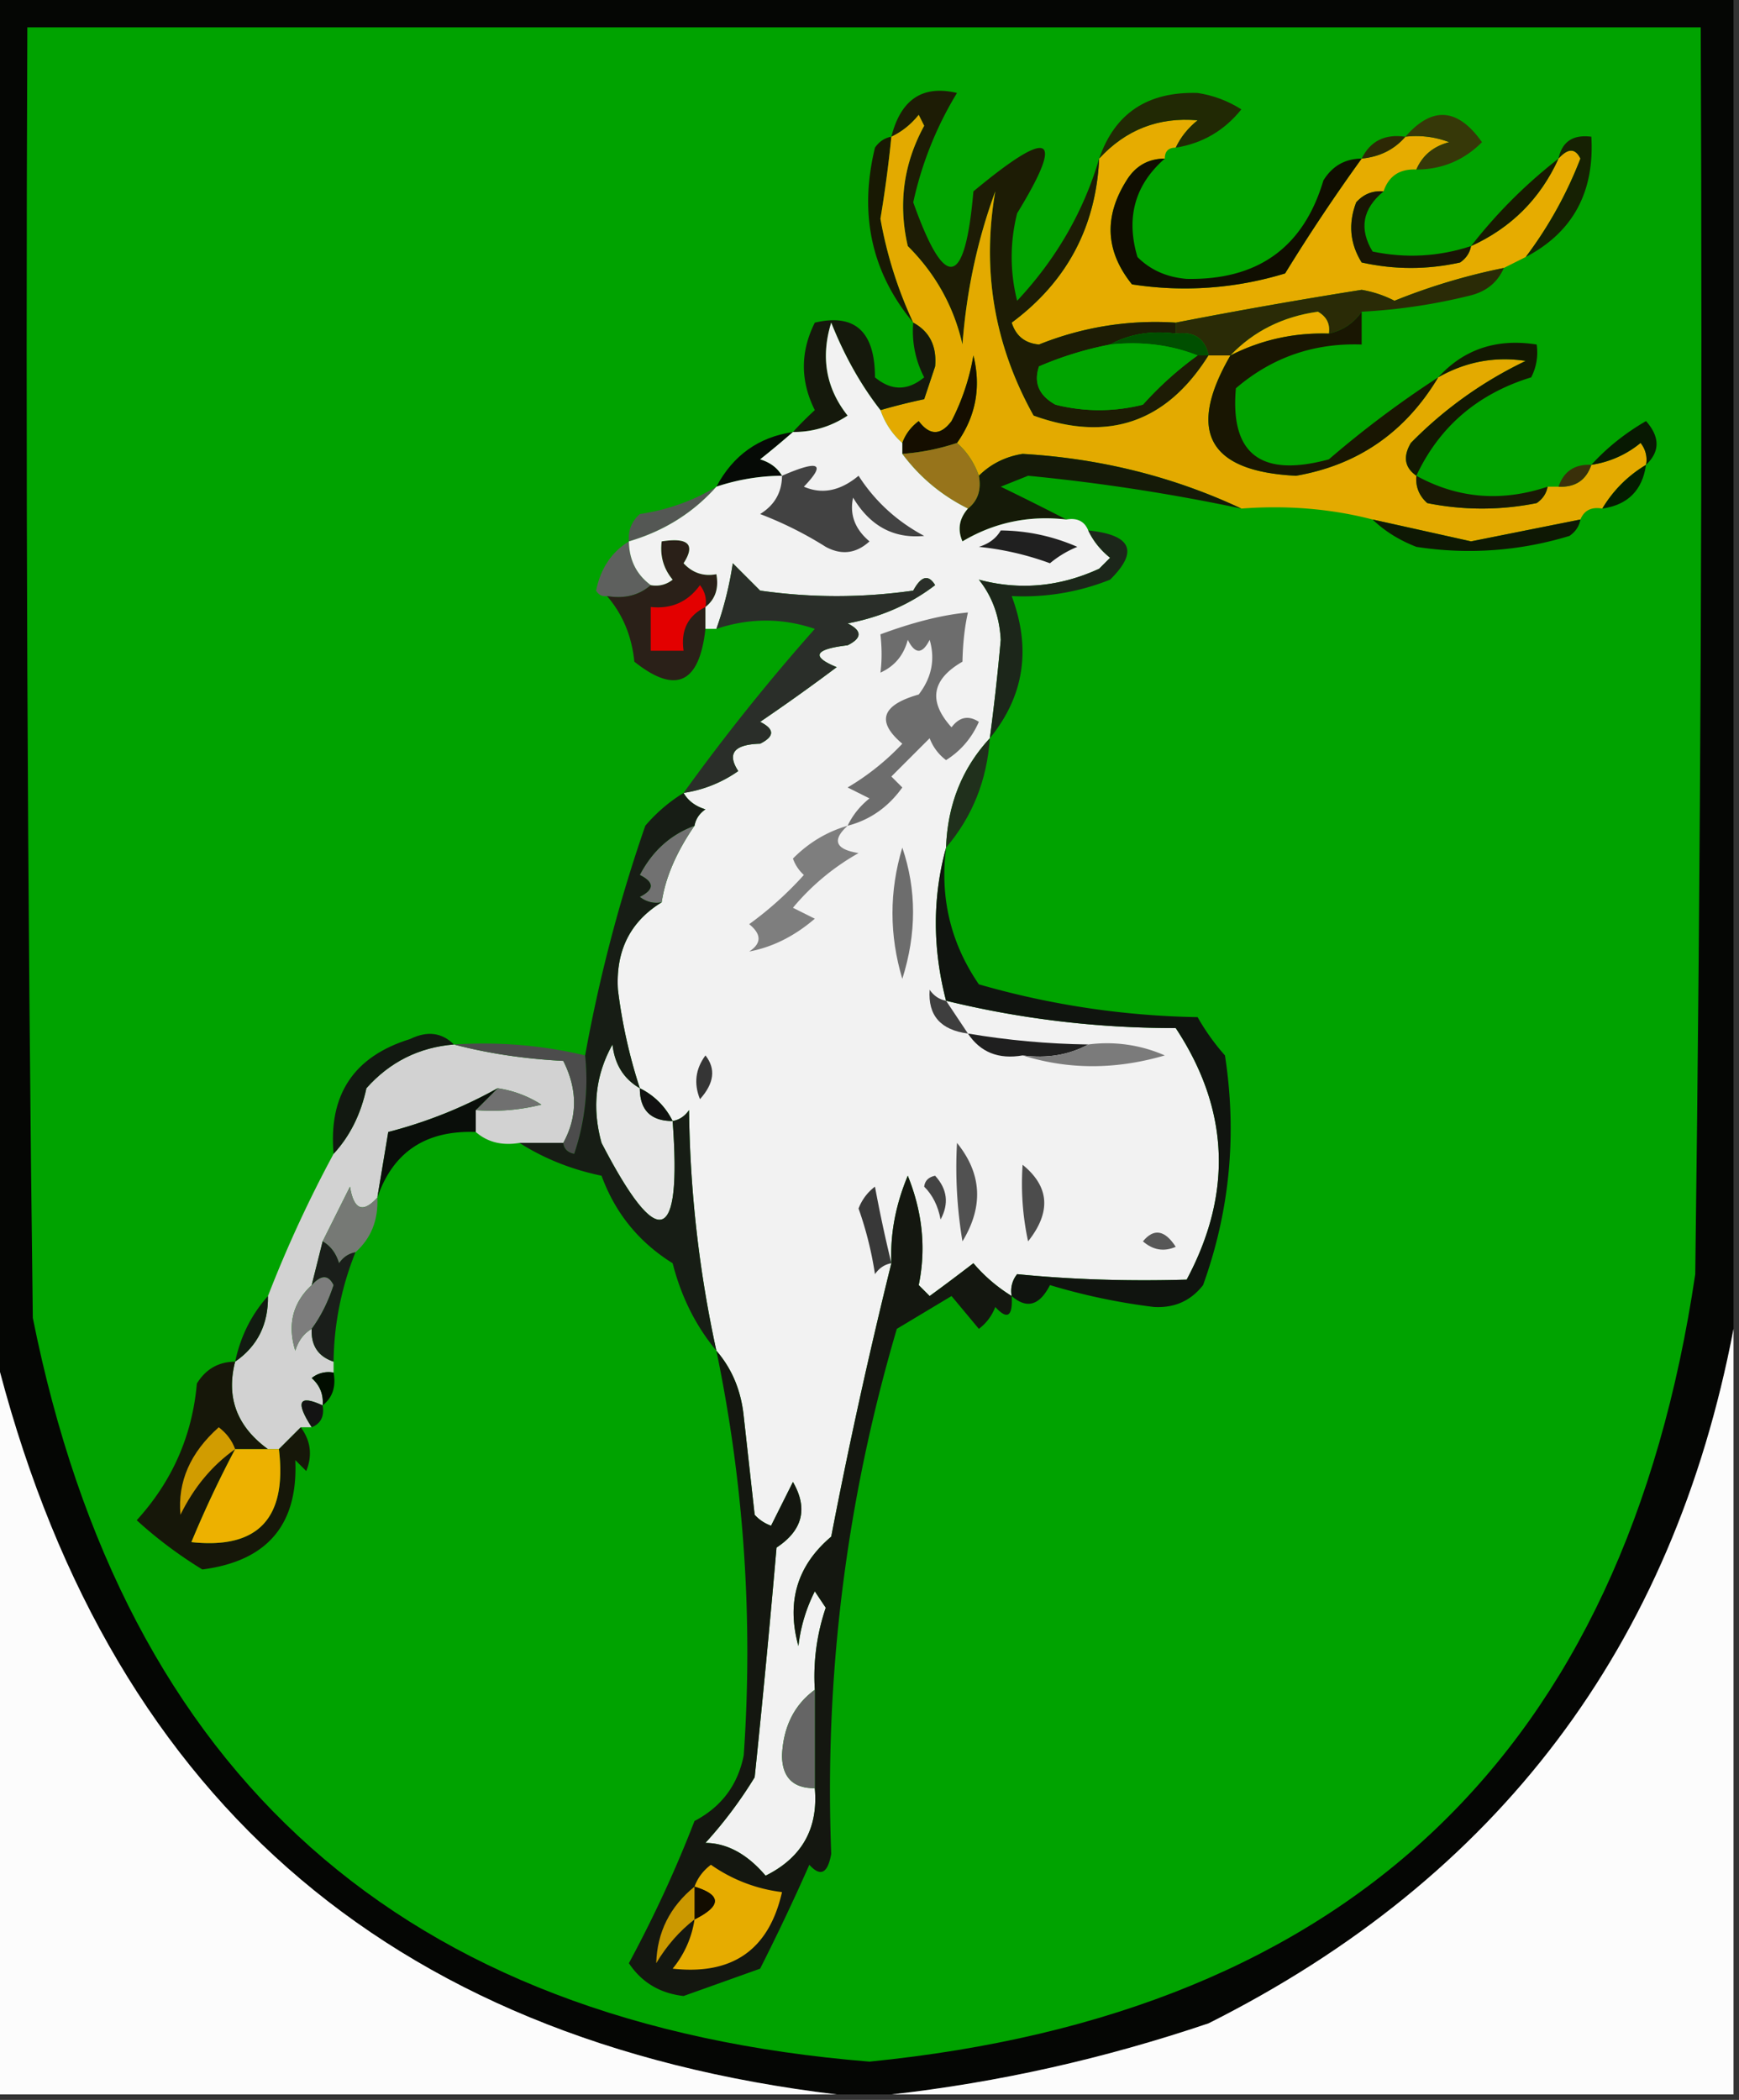 <svg xmlns="http://www.w3.org/2000/svg" width="159" height="192" style="shape-rendering:geometricPrecision;text-rendering:geometricPrecision;image-rendering:optimizeQuality;fill-rule:evenodd;clip-rule:evenodd"><rect width="100%" height="100%" fill="#333333" stroke="none"/><path style="opacity:1" fill="#050604" d="M-.5-.5h159v122c-5.54 29.044-21.54 50.211-48 63.5-9.568 3.237-19.234 5.404-29 6.5h-5c-41.298-4.965-66.965-27.632-77-68V-.5z"/><path style="opacity:1" fill="#00a300" d="M2.5 2.5h153c.167 38.002 0 76.001-.5 114-6.475 43.643-31.642 67.643-75.5 72-42.606-3.44-68.106-26.107-76.5-68-.5-39.332-.667-78.665-.5-118z"/><path style="opacity:1" fill="#e6ac00" d="M107.5 13.5c-.667 0-1 .333-1 1-1.517.01-2.684.677-3.5 2-2.093 3.32-1.926 6.487.5 9.5 4.739.726 9.405.393 14-1a168.035 168.035 0 0 1 7-10.5c1.653-.16 2.986-.826 4-2a8.435 8.435 0 0 1 4 .5c-1.442.377-2.442 1.21-3 2.5-1.527-.073-2.527.594-3 2-.996-.086-1.829.248-2.5 1-.743 1.94-.576 3.774.5 5.5 3 .667 6 .667 9 0 .556-.383.889-.883 1-1.5 3.667-1.667 6.333-4.333 8-8 .863-.963 1.53-.963 2 0a37.227 37.227 0 0 1-5 9l-2 1a56.468 56.468 0 0 0-10 3 10.31 10.31 0 0 0-3-1 492.238 492.238 0 0 0-17 3 28.42 28.42 0 0 0-12.5 2c-1.28-.113-2.113-.78-2.5-2 5.032-3.731 7.699-8.731 8-15 2.438-2.645 5.438-3.812 9-3.5-.881.708-1.547 1.542-2 2.5z"/><path style="opacity:1" fill="#363808" d="M129.5 15.5c.558-1.29 1.558-2.123 3-2.5a8.435 8.435 0 0 0-4-.5c2.446-2.81 4.78-2.644 7 .5-1.658 1.662-3.658 2.496-6 2.5z"/><path style="opacity:1" fill="#212904" d="M107.5 13.5c.453-.958 1.119-1.792 2-2.5-3.562-.312-6.562.855-9 3.5 1.424-4.14 4.424-6.14 9-6 1.438.219 2.771.719 4 1.5-1.563 1.947-3.563 3.114-6 3.5z"/><path style="opacity:1" fill="#2d2805" d="M128.5 12.5c-1.014 1.174-2.347 1.84-4 2 .787-1.604 2.12-2.27 4-2z"/><path style="opacity:1" fill="#181903" d="M81.5 12.5a114.45 114.45 0 0 1-1 7.5 38.203 38.203 0 0 0 3 9.5c-3.815-4.577-4.981-9.91-3.5-16 .383-.556.883-.89 1.5-1z"/><path style="opacity:1" fill="#1d1c05" d="M100.5 14.5c-.301 6.269-2.968 11.269-8 15 .387 1.22 1.22 1.887 2.5 2a28.42 28.42 0 0 1 12.5-2v1c-2.235-.295-4.235.039-6 1a31.713 31.713 0 0 0-6.5 2c-.507 1.496-.007 2.663 1.5 3.5a16.25 16.25 0 0 0 8 0 31.418 31.418 0 0 1 5-4.5h1c-3.851 6.13-9.184 7.963-16 5.5-3.585-6.43-4.752-13.263-3.5-20.5-1.635 4.457-2.635 9.123-3 14-.788-3.463-2.454-6.463-5-9-.891-3.872-.391-7.538 1.5-11l-.5-1c-.708.88-1.542 1.547-2.5 2 .864-3.415 2.864-4.748 6-4a32.466 32.466 0 0 0-4 10c2.903 8.18 4.736 7.846 5.5-1 7.087-5.893 8.42-5.226 4 2a16.25 16.25 0 0 0 0 8c3.57-3.819 6.07-8.152 7.5-13z"/><path style="opacity:1" fill="#100e01" d="M106.5 14.5c-2.74 2.4-3.573 5.4-2.5 9 1.18 1.184 2.68 1.85 4.5 2 6.511.126 10.678-2.874 12.5-9 .816-1.323 1.983-1.99 3.5-2a168.035 168.035 0 0 0-7 10.5 31.315 31.315 0 0 1-14 1c-2.426-3.013-2.593-6.18-.5-9.5.816-1.323 1.983-1.99 3.5-2z"/><path style="opacity:1" fill="#171a01" d="M142.5 14.5c-1.667 3.667-4.333 6.333-8 8 2.333-3 5-5.667 8-8z"/><path style="opacity:1" fill="#e3aa00" d="M110.5 32.5h2c-4.02 6.938-2.02 10.605 6 11 5.659-.979 9.993-3.979 13-9 2.512-1.428 5.178-1.928 8-1.5a37.04 37.04 0 0 0-10.5 7.5c-.74 1.25-.573 2.25.5 3-.086.996.248 1.83 1 2.5 3.333.667 6.667.667 10 0 .556-.383.889-.883 1-1.5h1c1.527.073 2.527-.594 3-2a9.175 9.175 0 0 0 4.5-2c.464.594.631 1.261.5 2-1.667 1-3 2.333-4 4-.992-.172-1.658.162-2 1-3.321.663-6.654 1.33-10 2-3.012-.672-6.012-1.339-9-2-3.798-.983-7.798-1.317-12-1-6.22-2.917-12.886-4.584-20-5-1.573.252-2.906.918-4 2-.432-1.21-1.099-2.21-2-3 1.719-2.426 2.219-5.093 1.5-8a20.627 20.627 0 0 1-2 6c-1 1.333-2 1.333-3 0-.717.544-1.217 1.21-1.5 2-.901-.79-1.568-1.79-2-3a55.66 55.66 0 0 1 4-1l1-3c.16-1.855-.507-3.188-2-4a38.203 38.203 0 0 1-3-9.5c.417-2.498.75-4.998 1-7.5.958-.453 1.792-1.12 2.5-2l.5 1c-1.891 3.462-2.391 7.128-1.5 11 2.546 2.537 4.212 5.537 5 9 .365-4.877 1.365-9.543 3-14-1.252 7.237-.085 14.07 3.5 20.5 6.816 2.463 12.149.63 16-5.5z"/><path style="opacity:1" fill="#191504" d="M126.5 17.5c-1.924 1.59-2.257 3.424-1 5.5 3.055.634 6.055.468 9-.5-.111.617-.444 1.117-1 1.5-3 .667-6 .667-9 0-1.076-1.726-1.243-3.56-.5-5.5.671-.752 1.504-1.086 2.5-1z"/><path style="opacity:1" fill="#162103" d="M139.5 23.5a37.227 37.227 0 0 0 5-9c-.47-.963-1.137-.963-2 0 .321-1.548 1.321-2.215 3-2 .298 5.081-1.702 8.748-6 11z"/><path style="opacity:1" fill="#2a2b06" d="M137.5 24.5c-.558 1.29-1.558 2.123-3 2.5a52.078 52.078 0 0 1-10 1.5c-.722 1.051-1.722 1.718-3 2 .131-.876-.202-1.543-1-2-3.214.45-5.881 1.783-8 4h-2c-.321-1.548-1.321-2.215-3-2v-1a492.238 492.238 0 0 1 17-3 10.31 10.31 0 0 1 3 1 56.468 56.468 0 0 1 10-3z"/><path style="opacity:1" fill="#ebb000" d="M121.5 30.5c-3.192-.096-6.192.571-9 2 2.119-2.217 4.786-3.55 8-4 .798.457 1.131 1.124 1 2z"/><path style="opacity:1" fill="#004f00" d="M101.5 31.5c1.765-.961 3.765-1.295 6-1 1.679-.215 2.679.452 3 2h-1c-2.448-.973-5.115-1.306-8-1z"/><path style="opacity:1" fill="#00a400" d="M101.5 31.5c2.885-.306 5.552.027 8 1a31.418 31.418 0 0 0-5 4.5 16.25 16.25 0 0 1-8 0c-1.507-.837-2.007-2.004-1.5-3.5a31.713 31.713 0 0 1 6.5-2z"/><path style="opacity:1" fill="#131802" d="M129.5 43.5c-1.073-.75-1.24-1.75-.5-3a37.04 37.04 0 0 1 10.5-7.5c-2.822-.428-5.488.072-8 1.5 2.345-2.575 5.345-3.575 9-3a4.934 4.934 0 0 1-.5 3c-4.897 1.51-8.397 4.51-10.5 9z"/><path style="opacity:1" fill="#191602" d="M124.5 28.5v3c-4.375-.153-8.208 1.18-11.5 4-.538 6.02 2.295 8.186 8.5 6.5a92.835 92.835 0 0 1 10-7.5c-3.007 5.021-7.341 8.021-13 9-8.02-.395-10.02-4.062-6-11 2.808-1.429 5.808-2.096 9-2 1.278-.282 2.278-.949 3-2z"/><path style="opacity:1" fill="#15190c" d="M83.5 29.5c1.493.812 2.16 2.145 2 4l-1 3a55.66 55.66 0 0 0-4 1c-1.79-2.292-3.29-4.959-4.5-8-.978 3.17-.478 6.003 1.5 8.5-1.525 1.009-3.192 1.509-5 1.5a30.943 30.943 0 0 1 2-2c-1.333-2.667-1.333-5.333 0-8 3.661-.858 5.495.808 5.5 5 1.494 1.247 2.994 1.247 4.5 0a9.106 9.106 0 0 1-1-5z"/><path style="opacity:1" fill="#150e00" d="M87.5 40.5a20.677 20.677 0 0 1-5 1v-1c.283-.79.783-1.456 1.5-2 1 1.333 2 1.333 3 0a20.627 20.627 0 0 0 2-6c.719 2.907.219 5.574-1.5 8z"/><path style="opacity:1" fill="#060a06" d="M72.5 39.5c-.93.815-1.93 1.648-3 2.5.916.278 1.582.778 2 1.5-2.065.017-4.065.35-6 1 1.523-2.864 3.857-4.531 7-5z"/><path style="opacity:1" fill="#081902" d="M150.5 42.5a2.429 2.429 0 0 0-.5-2 9.175 9.175 0 0 1-4.5 2c1.414-1.554 3.081-2.888 5-4 1.282 1.458 1.282 2.792 0 4z"/><path style="opacity:1" fill="#151a08" d="M113.5 46.5a176.584 176.584 0 0 0-19.5-3l-2.5 1a285.588 285.588 0 0 1 6 3c-3.43-.394-6.596.273-9.5 2-.47-1.077-.303-2.077.5-3 .904-.709 1.237-1.709 1-3 1.094-1.082 2.427-1.748 4-2 7.114.416 13.78 2.083 20 5z"/><path style="opacity:1" fill="#97741b" d="M87.5 40.5c.901.79 1.568 1.79 2 3 .237 1.291-.096 2.291-1 3a16.627 16.627 0 0 1-6-5 20.677 20.677 0 0 0 5-1z"/><path style="opacity:1" fill="#3a300a" d="M145.5 42.5c-.473 1.406-1.473 2.073-3 2 .473-1.406 1.473-2.073 3-2z"/><path style="opacity:1" fill="#041c00" d="M150.5 42.5c-.333 2.333-1.667 3.667-4 4 1-1.667 2.333-3 4-4z"/><path style="opacity:1" fill="#191904" d="M129.5 43.5c3.776 2.08 7.776 2.413 12 1-.111.617-.444 1.117-1 1.5a25.249 25.249 0 0 1-10 0c-.752-.67-1.086-1.504-1-2.5z"/><path style="opacity:1" fill="#545754" d="M65.5 44.5c-2.13 2.393-4.796 4.06-8 5-.086-.996.248-1.83 1-2.5 2.56-.384 4.894-1.217 7-2.5z"/><path style="opacity:1" fill="#0e1804" d="M125.5 47.5c2.988.661 5.988 1.328 9 2 3.346-.67 6.679-1.337 10-2-.111.617-.444 1.117-1 1.5a31.315 31.315 0 0 1-14 1c-1.566-.608-2.9-1.441-4-2.5z"/><path style="opacity:1" fill="#5e605e" d="M57.5 49.5c.027 1.7.694 3.033 2 4-1.068.934-2.401 1.268-4 1-.438.065-.772-.101-1-.5.415-2.026 1.415-3.526 3-4.5z"/><path style="opacity:1" fill="#2a2018" d="M64.5 55.5v2c-.556 5.01-2.722 6.01-6.5 3-.236-2.345-1.07-4.345-2.5-6 1.599.268 2.932-.066 4-1a2.428 2.428 0 0 0 2-.5c-.837-1.011-1.17-2.178-1-3.5 2.442-.38 3.108.286 2 2 .825.886 1.825 1.219 3 1 .237 1.291-.096 2.291-1 3z"/><path style="opacity:1" fill="#e30000" d="M64.5 55.5c-1.604.787-2.27 2.12-2 4h-3v-4c1.89.203 3.39-.463 4.5-2 .464.594.631 1.261.5 2z"/><path style="opacity:1" fill="#f2f2f2" d="M80.5 37.5c.432 1.21 1.099 2.21 2 3v1c1.59 2.133 3.59 3.8 6 5-.803.923-.97 1.923-.5 3 2.904-1.727 6.07-2.394 9.5-2 .992-.172 1.658.162 2 1 .453.958 1.119 1.792 2 2.5l-1 1c-3.608 1.661-7.275 1.995-11 1 1.22 1.525 1.887 3.359 2 5.5a205.277 205.277 0 0 1-1 9c-2.532 2.737-3.865 6.07-4 10-1.244 4.535-1.244 9.202 0 14 6.834 1.67 13.834 2.504 21 2.5 4.895 7.417 5.229 15.084 1 23-5.386.158-10.552-.009-15.5-.5a2.427 2.427 0 0 0-.5 2 14.696 14.696 0 0 1-3.5-3 192.458 192.458 0 0 1-4 3l-1-1c.685-3.325.351-6.658-1-10-1.115 2.673-1.615 5.339-1.5 8a493.16 493.16 0 0 0-5.5 25c-3.112 2.629-4.112 5.962-3 10a14.729 14.729 0 0 1 1.5-5l1 1.5a19.524 19.524 0 0 0-1 7.5c-1.878 1.374-2.878 3.374-3 6 .016 2.016 1.016 3.016 3 3 .326 3.681-1.174 6.348-4.5 8-1.68-1.975-3.514-2.975-5.5-3a39.394 39.394 0 0 0 4.5-6c.727-6.994 1.393-13.994 2-21 2.395-1.581 2.895-3.581 1.5-6l-2 4a3.647 3.647 0 0 1-1.5-1l-1-9c-.24-2.352-1.073-4.352-2.5-6a108.787 108.787 0 0 1-2.5-22c-.383.556-.883.889-1.5 1a6.544 6.544 0 0 0-3-3 47.617 47.617 0 0 1-2-9c-.218-3.566 1.116-6.233 4-8 .325-2.224 1.325-4.558 3-7 .11-.617.444-1.117 1-1.5-.916-.278-1.583-.778-2-1.5a11.64 11.64 0 0 0 5-2c-1.05-1.602-.383-2.435 2-2.5 1.333-.667 1.333-1.333 0-2a179.666 179.666 0 0 0 7-5c-2.378-.974-2.044-1.641 1-2 1.333-.667 1.333-1.333 0-2 3.04-.576 5.707-1.742 8-3.5-.61-1.005-1.276-.839-2 .5a49.248 49.248 0 0 1-14 0L67 51.5a31.956 31.956 0 0 1-1.5 6h-1v-2c.904-.709 1.237-1.709 1-3-1.175.219-2.175-.114-3-1 1.108-1.714.442-2.38-2-2-.17 1.322.163 2.489 1 3.5a2.428 2.428 0 0 1-2 .5c-1.306-.967-1.973-2.3-2-4 3.204-.94 5.87-2.607 8-5a19.242 19.242 0 0 1 6-1c-.418-.722-1.084-1.222-2-1.5a81.718 81.718 0 0 0 3-2.5c1.808.009 3.475-.491 5-1.5-1.978-2.497-2.478-5.33-1.5-8.5 1.21 3.041 2.71 5.708 4.5 8z"/><path style="opacity:1" fill="#202020" d="M91.5 48.5c2.427.023 4.76.523 7 1.5a9.468 9.468 0 0 0-2.5 1.5 26.692 26.692 0 0 0-6.5-1.5c.916-.278 1.582-.778 2-1.5z"/><path style="opacity:1" fill="#424242" d="M71.5 43.5c3.395-1.477 4.061-1.144 2 1 1.664.723 3.33.39 5-1 1.498 2.33 3.498 4.163 6 5.5-2.78.27-4.946-.898-6.5-3.5-.333 1.547.167 2.88 1.5 4-1.223 1.114-2.556 1.28-4 .5a34.071 34.071 0 0 0-6-3c1.323-.816 1.99-1.983 2-3.5z"/><path style="opacity:1" fill="#2a2e29" d="M62.5 72.5a189.097 189.097 0 0 1 12-15c-2.973-1.009-5.973-1.009-9 0a31.956 31.956 0 0 0 1.5-6l2.5 2.5c4.667.667 9.333.667 14 0 .724-1.339 1.39-1.505 2-.5-2.293 1.758-4.96 2.924-8 3.5 1.333.667 1.333 1.333 0 2-3.044.359-3.378 1.026-1 2a179.666 179.666 0 0 1-7 5c1.333.667 1.333 1.333 0 2-2.383.065-3.05.898-2 2.5a11.64 11.64 0 0 1-5 2z"/><path style="opacity:1" fill="#1c261a" d="M99.5 48.5c3.962.405 4.629 1.905 2 4.5a21.345 21.345 0 0 1-9 1.5c1.807 4.82 1.14 9.154-2 13 .398-2.983.732-5.983 1-9-.113-2.141-.78-3.975-2-5.5 3.725.995 7.392.661 11-1l1-1c-.881-.708-1.547-1.542-2-2.5z"/><path style="opacity:1" fill="#6d6d6d" d="M77.5 75.5c.453-.958 1.12-1.792 2-2.5l-2-1a22.763 22.763 0 0 0 5-4c-2.405-2.032-1.905-3.532 1.5-4.5 1.187-1.544 1.52-3.211 1-5-.667 1.333-1.333 1.333-2 0-.368 1.41-1.201 2.41-2.5 3 .14-1.07.14-2.236 0-3.5 3.014-1.118 5.68-1.785 8-2-.299 1.32-.466 2.82-.5 4.5-2.82 1.625-3.153 3.625-1 6 .718-.95 1.55-1.117 2.5-.5-.655 1.487-1.655 2.653-3 3.5a4.452 4.452 0 0 1-1.5-2L81.5 71l1 1c-1.29 1.802-2.956 2.969-5 3.5z"/><path style="opacity:1" fill="#20301c" d="M90.5 67.5c-.252 3.827-1.585 7.16-4 10 .135-3.93 1.468-7.263 4-10z"/><path style="opacity:1" fill="#717171" d="M63.5 75.5c-1.675 2.442-2.675 4.776-3 7a2.428 2.428 0 0 1-2-.5c1.333-.667 1.333-1.333 0-2 1.15-2.2 2.818-3.7 5-4.5z"/><path style="opacity:1" fill="#6d6d6d" d="M82.5 77.5c1.31 3.85 1.31 7.85 0 12-1.198-4.011-1.198-8.011 0-12z"/><path style="opacity:1" fill="#7e7e7e" d="M77.5 75.5c-1.453 1.325-1.12 2.158 1 2.5a21.52 21.52 0 0 0-6 5l2 1c-1.869 1.602-3.869 2.602-6 3 1.14-.741 1.14-1.575 0-2.5a31.857 31.857 0 0 0 5-4.5 3.646 3.646 0 0 1-1-1.5c1.44-1.452 3.106-2.452 5-3z"/><path style="opacity:1" fill="#3e3e3e" d="m86.5 91.5 2 3c-2.501-.326-3.668-1.659-3.5-4 .383.556.883.89 1.5 1z"/><path style="opacity:1" fill="#10140f" d="M86.5 77.5c-.577 4.581.423 8.748 3 12.5a76.772 76.772 0 0 0 20 3 20.495 20.495 0 0 0 2.5 3.5c1.113 7.215.446 14.215-2 21-1.126 1.444-2.626 2.11-4.5 2a56.75 56.75 0 0 1-9.5-2c-.953 1.873-2.12 2.206-3.5 1a2.427 2.427 0 0 1 .5-2c4.948.491 10.114.658 15.5.5 4.229-7.916 3.895-15.583-1-23-7.166.004-14.166-.83-21-2.5-1.244-4.798-1.244-9.465 0-14z"/><path style="opacity:1" fill="#d2d2d2" d="M41.5 95.5c3.141.821 6.475 1.321 10 1.5 1.314 2.605 1.314 5.105 0 7.5h-4c-1.599.268-2.932-.066-4-1v-2a18.452 18.452 0 0 0 6-.5 10.13 10.13 0 0 0-4-1.5 41.911 41.911 0 0 1-10 4l-1 6c-1.325 1.453-2.158 1.119-2.5-1l-2.5 5-1 4c-1.738 1.619-2.238 3.619-1.5 6 .278-.916.778-1.582 1.5-2-.073 1.527.594 2.527 2 3v1a2.429 2.429 0 0 0-2 .5c.752.671 1.086 1.504 1 2.5-2.177-1.004-2.51-.338-1 2h-1l-2 2h-1c-2.843-2.069-3.843-4.735-3-8 2.039-1.411 3.039-3.411 3-6a114.607 114.607 0 0 1 6-13c1.49-1.616 2.49-3.616 3-6 2.142-2.404 4.809-3.738 8-4z"/><path style="opacity:1" fill="#1f1f1f" d="M88.5 94.5c3.635.614 7.302.948 11 1-1.765.961-3.765 1.295-6 1-2.198.38-3.865-.287-5-2z"/><path style="opacity:1" fill="#7b7b7b" d="M99.5 95.5a13.118 13.118 0 0 1 7 1c-4.484 1.311-8.817 1.311-13 0 2.235.295 4.235-.039 6-1z"/><path style="opacity:1" fill="#121911" d="M41.5 95.5c-3.191.262-5.858 1.596-8 4-.51 2.384-1.51 4.384-3 6-.48-5.414 1.853-8.914 7-10.5 1.566-.765 2.9-.598 4 .5z"/><path style="opacity:1" fill="#4c4c4c" d="M41.5 95.5c4.1-.263 8.1.07 12 1a21.12 21.12 0 0 1-1 9c-.607-.124-.94-.457-1-1 1.314-2.395 1.314-4.895 0-7.5-3.525-.179-6.859-.679-10-1.5z"/><path style="opacity:1" fill="#e7e7e7" d="M58.5 99.5c0 2 1 3 3 3 .843 11.323-1.324 11.99-6.5 2-.89-3.206-.557-6.206 1-9 .2 1.82 1.034 3.153 2.5 4z"/><path style="opacity:1" fill="#353535" d="M64.5 96.5c.965 1.221.798 2.554-.5 4-.58-1.428-.412-2.762.5-4z"/><path style="opacity:1" fill="#707070" d="M45.5 99.5a10.13 10.13 0 0 1 4 1.5 18.452 18.452 0 0 1-6 .5l2-2z"/><path style="opacity:1" fill="#0a0e0a" d="m45.5 99.5-2 2v2c-4.573-.166-7.573 1.834-9 6l1-6a41.911 41.911 0 0 0 10-4z"/><path style="opacity:1" fill="#111" d="M58.5 99.5a6.544 6.544 0 0 1 3 3c-2 0-3-1-3-3z"/><path style="opacity:1" fill="#171d15" d="M62.5 72.5c.417.722 1.084 1.222 2 1.5-.556.383-.89.883-1 1.5-2.182.8-3.85 2.3-5 4.5 1.333.667 1.333 1.333 0 2a2.428 2.428 0 0 0 2 .5c-2.884 1.767-4.218 4.434-4 8a47.617 47.617 0 0 0 2 9c-1.466-.847-2.3-2.18-2.5-4-1.557 2.794-1.89 5.794-1 9 5.176 9.99 7.343 9.323 6.5-2 .617-.111 1.117-.444 1.5-1 .089 7.453.922 14.786 2.5 22-1.883-2.263-3.216-4.93-4-8-3.083-1.917-5.25-4.584-6.5-8-2.755-.57-5.255-1.57-7.5-3h4c.06.543.393.876 1 1a21.12 21.12 0 0 0 1-9 140.41 140.41 0 0 1 5.5-21 14.692 14.692 0 0 1 3.5-3z"/><path style="opacity:1" fill="#515151" d="M87.5 104.5c2.273 2.806 2.44 5.806.5 9a40.939 40.939 0 0 1-.5-9z"/><path style="opacity:1" fill="#4c4c4c" d="M93.5 106.5c2.458 1.993 2.624 4.326.5 7a24.939 24.939 0 0 1-.5-7z"/><path style="opacity:1" fill="#767975" d="M34.5 109.5c.098 2.053-.569 3.72-2 5-.617.111-1.117.444-1.5 1-.278-.916-.778-1.582-1.5-2l2.5-5c.342 2.119 1.175 2.453 2.5 1z"/><path style="opacity:1" fill="#434343" d="M84.5 108.5c.06-.543.393-.876 1-1 1.114 1.223 1.28 2.556.5 4-.232-1.237-.732-2.237-1.5-3z"/><path style="opacity:1" fill="#575757" d="M104.5 113.5c.997-1.213 1.997-1.046 3 .5-1.077.47-2.077.303-3-.5z"/><path style="opacity:1" fill="#383838" d="M81.5 115.5c-.617.111-1.117.444-1.5 1a32.412 32.412 0 0 0-1.5-6 4.451 4.451 0 0 1 1.5-2 129.7 129.7 0 0 0 1.5 7z"/><path style="opacity:1" fill="#7d7d7d" d="M28.5 121.5c-.722.418-1.222 1.084-1.5 2-.738-2.381-.238-4.381 1.5-6 .863-.963 1.53-.963 2 0-.494 1.526-1.161 2.859-2 4z"/><path style="opacity:1" fill="#1a1e1a" d="M29.5 113.5c.722.418 1.222 1.084 1.5 2 .383-.556.883-.889 1.5-1a27.548 27.548 0 0 0-2 10c-1.406-.473-2.073-1.473-2-3 .839-1.141 1.506-2.474 2-4-.47-.963-1.137-.963-2 0l1-4z"/><path style="opacity:1" fill="#121b11" d="M24.5 118.5c.039 2.589-.961 4.589-3 6 .492-2.319 1.492-4.319 3-6z"/><path style="opacity:1" fill="#fcfcfc" d="M158.5 121.5v70h-77c9.766-1.096 19.432-3.263 29-6.5 26.46-13.289 42.46-34.456 48-63.5zM-.5 123.5c10.035 40.368 35.702 63.035 77 68h-77v-68z"/><path style="opacity:1" fill="#010d00" d="M30.5 125.5c.237 1.291-.096 2.291-1 3 .086-.996-.248-1.829-1-2.5a2.429 2.429 0 0 1 2-.5z"/><path style="opacity:1" fill="#131313" d="M29.5 128.5c.172.992-.162 1.658-1 2-1.51-2.338-1.177-3.004 1-2z"/><path style="opacity:1" fill="#161709" d="M21.5 124.5c-.843 3.265.157 5.931 3 8h-3a98.905 98.905 0 0 0-4 8.5c6.094.657 8.76-2.176 8-8.5l2-2c.912 1.238 1.08 2.572.5 4l-1-1c.27 5.9-2.563 9.234-8.5 10a39.407 39.407 0 0 1-6-4.5c3.25-3.571 5.083-7.738 5.5-12.5.816-1.323 1.983-1.989 3.5-2z"/><path style="opacity:1" fill="#edb100" d="M21.5 132.5h4c.76 6.324-1.906 9.157-8 8.5a98.905 98.905 0 0 1 4-8.5z"/><path style="opacity:1" fill="#d19c00" d="M21.5 132.5c-2.105 1.487-3.772 3.487-5 6-.271-3.016.895-5.682 3.5-8 .717.544 1.217 1.211 1.5 2z"/><path style="opacity:1" fill="#141710" d="M92.5 118.5c.107 1.879-.393 2.212-1.5 1a4.451 4.451 0 0 1-1.5 2l-2.5-3-5 3c-4.629 15.699-6.629 31.699-6 48-.317 1.801-.984 2.134-2 1a201.903 201.903 0 0 1-4.5 9.5c-2.338.837-4.672 1.67-7 2.5-2.163-.245-3.83-1.245-5-3 2.28-4.224 4.28-8.557 6-13 2.46-1.291 3.96-3.291 4.5-6a135.456 135.456 0 0 0-2.5-37c1.427 1.648 2.26 3.648 2.5 6l1 9c.414.457.914.791 1.5 1l2-4c1.395 2.419.895 4.419-1.5 6a1227.986 1227.986 0 0 1-2 21 39.394 39.394 0 0 1-4.5 6c1.986.025 3.82 1.025 5.5 3 3.326-1.652 4.826-4.319 4.5-8v-9a19.524 19.524 0 0 1 1-7.5l-1-1.5a14.729 14.729 0 0 0-1.5 5c-1.112-4.038-.112-7.371 3-10a493.16 493.16 0 0 1 5.5-25c-.115-2.661.385-5.327 1.5-8 1.351 3.342 1.685 6.675 1 10l1 1c1.217-.886 2.55-1.886 4-3a14.696 14.696 0 0 0 3.5 3z"/><path style="opacity:1" fill="#656565" d="M74.5 154.5v9c-1.984.016-2.984-.984-3-3 .122-2.626 1.122-4.626 3-6z"/><path style="opacity:1" fill="#e6ac00" d="M63.5 175.5c2.484-1.24 2.484-2.24 0-3 .283-.789.783-1.456 1.5-2a14.29 14.29 0 0 0 6.5 2.5c-1.195 5.272-4.529 7.606-10 7a9.175 9.175 0 0 0 2-4.5z"/><path style="opacity:1" fill="#120c00" d="M63.5 172.5c2.484.76 2.484 1.76 0 3v-3z"/><path style="opacity:1" fill="#cb9800" d="M63.5 172.5v3c-1.385 1.074-2.551 2.407-3.5 4 .085-2.836 1.251-5.169 3.5-7z"/></svg>